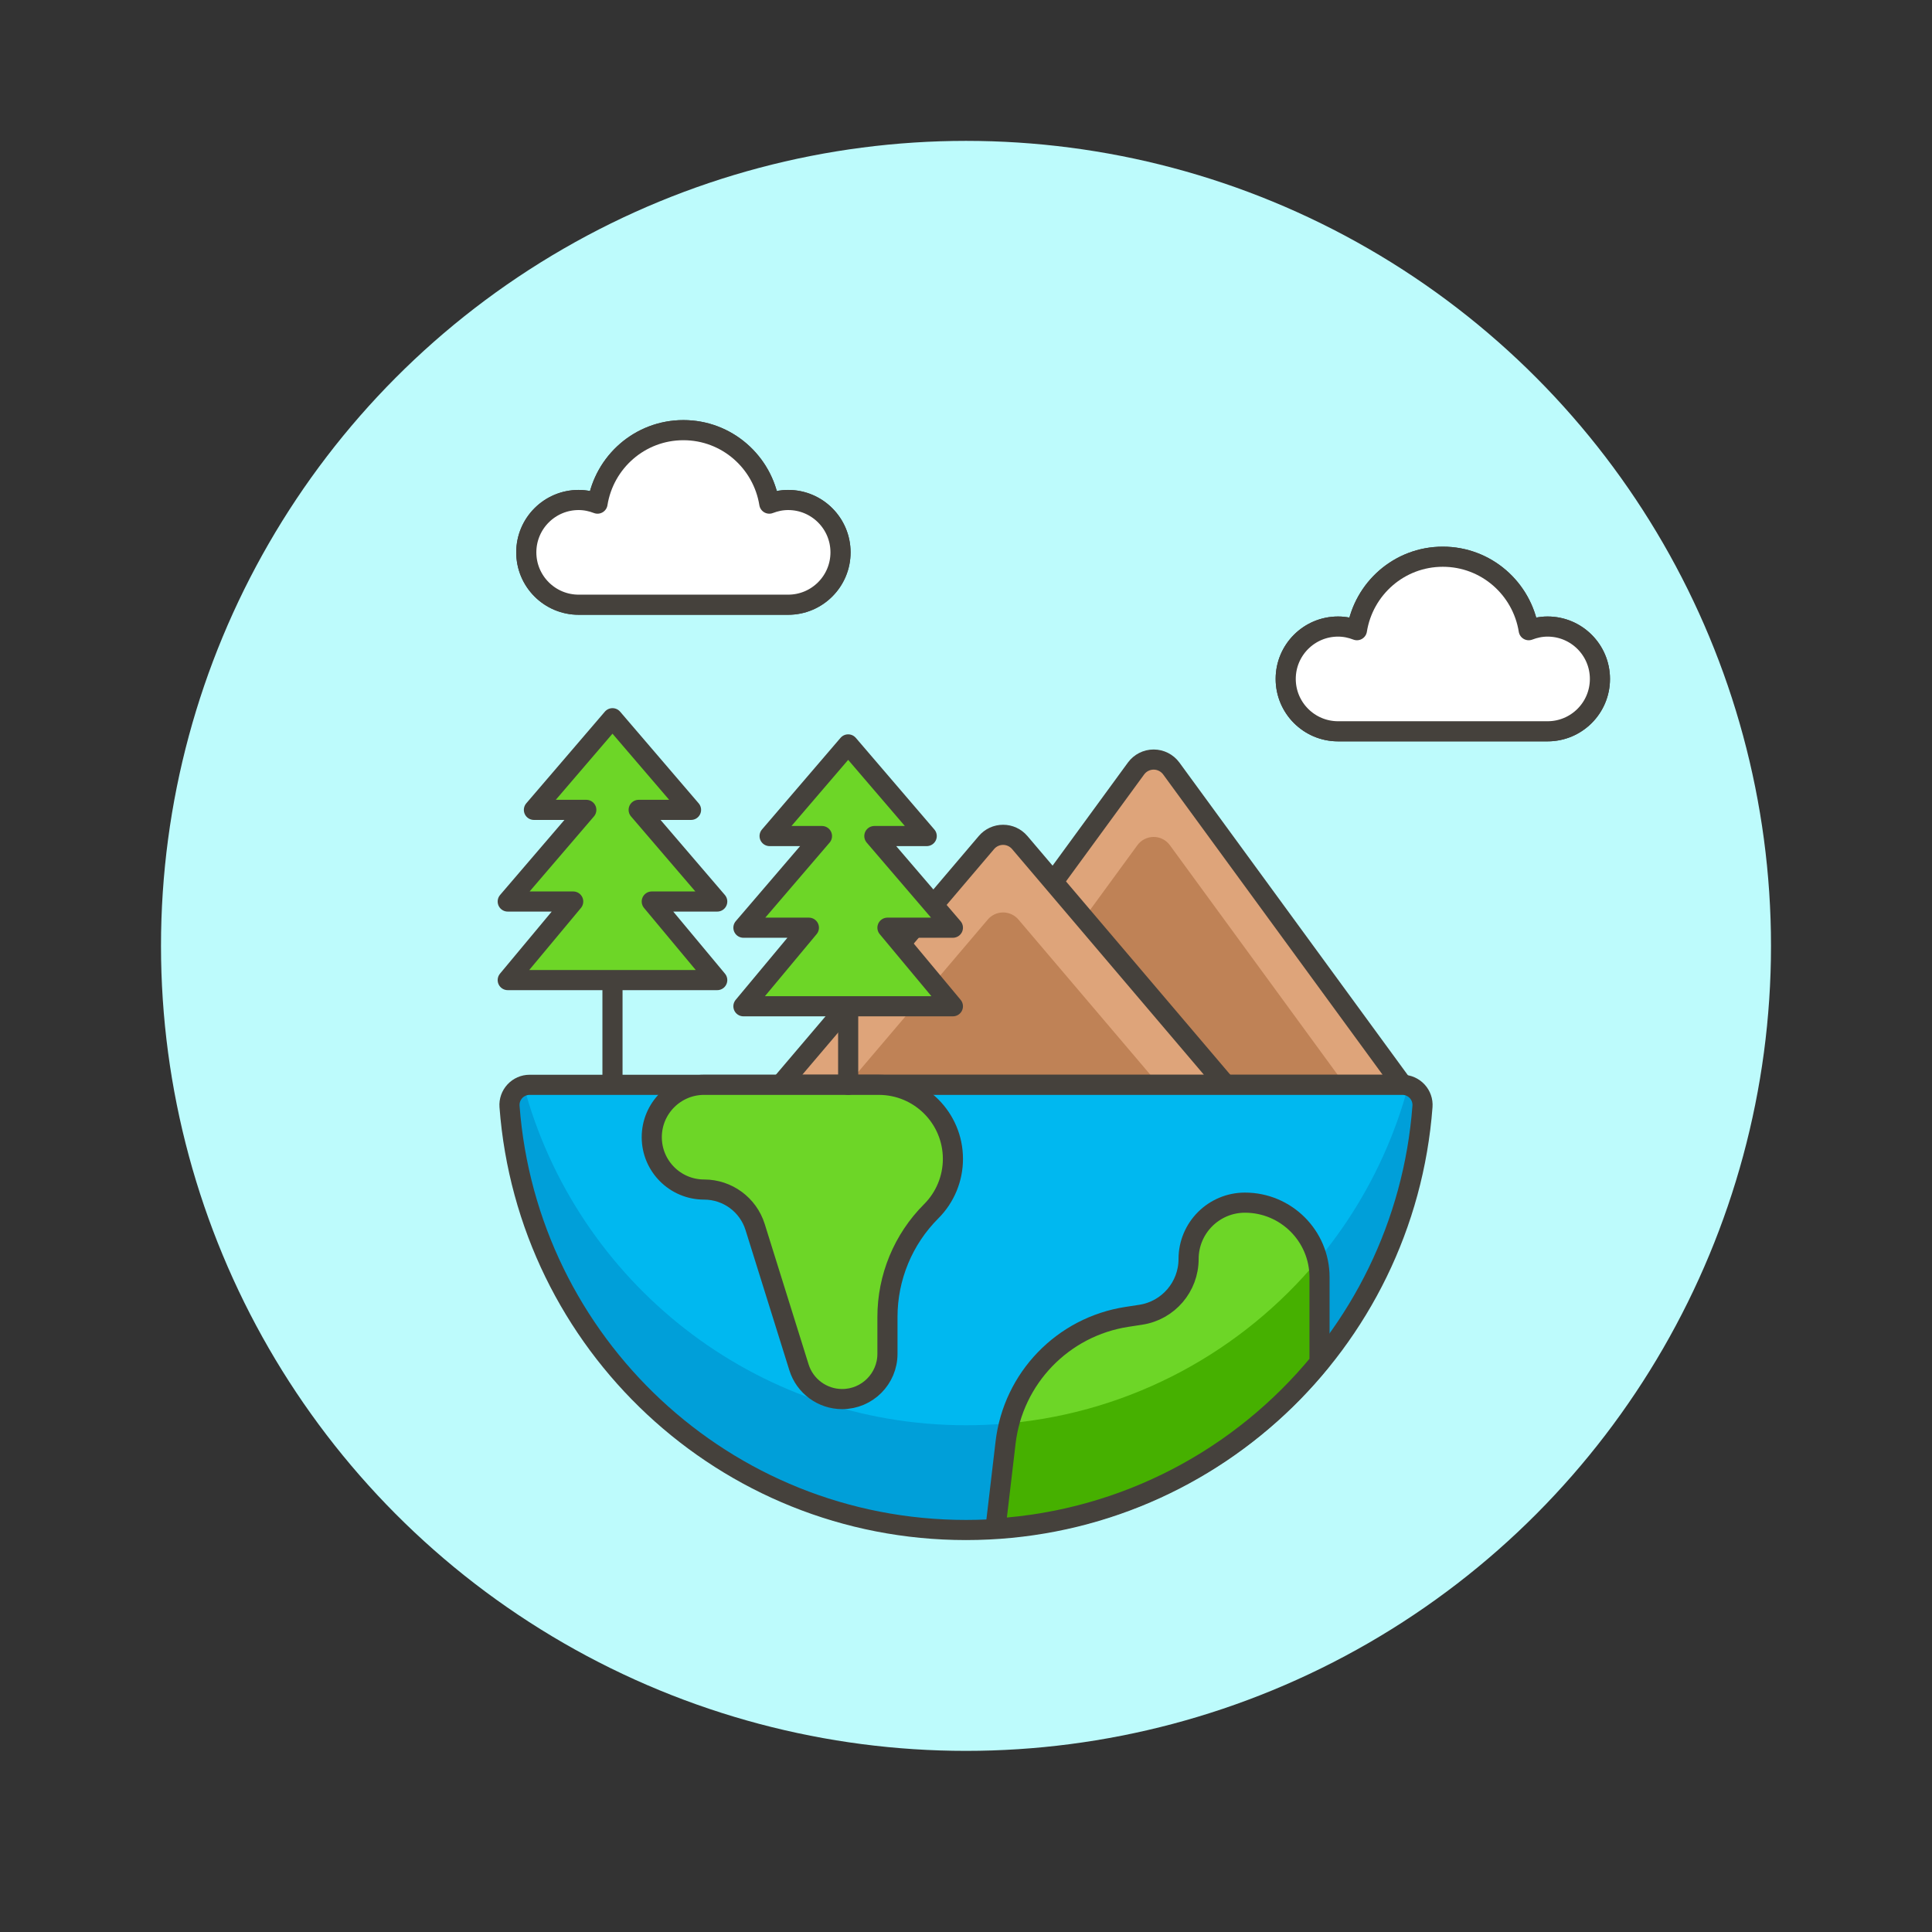 <?xml version="1.0" encoding="utf-8"?>
<!-- Generator: Adobe Illustrator 21.0.0, SVG Export Plug-In . SVG Version: 6.00 Build 0)  -->
<svg version="1.1" id="Layer_1" xmlns="http://www.w3.org/2000/svg" xmlns:xlink="http://www.w3.org/1999/xlink" x="0px" y="0px"
	 width="96px" height="96px" viewBox="0 0 96 96" enable-background="new 0 0 96 96" xml:space="preserve">
<rect x="0" y="0" width="96" height="96" fill="#333333" stroke="none"/>
<circle fill="#BDFBFC" cx="48" cy="47" r="40"/>
<g>
	<g>
		<path fill="#FFFFFF" stroke="#45413C" stroke-linejoin="round" stroke-miterlimit="10" d="M39.163,24.844
			c-0.331,0-0.645,0.068-0.937,0.181c-0.331-2.067-2.108-3.651-4.268-3.651c-2.16,0-3.937,1.584-4.268,3.651
			c-0.292-0.113-0.606-0.181-0.937-0.181c-1.437,0-2.602,1.165-2.602,2.602c0,1.437,1.165,2.602,2.602,2.602h10.41
			c1.437,0,2.602-1.165,2.602-2.602C41.765,26.009,40.6,24.844,39.163,24.844z"/>
		<path fill="#FFFFFF" stroke="#45413C" stroke-linejoin="round" stroke-miterlimit="10" d="M39.163,24.844
			c-0.331,0-0.645,0.068-0.937,0.181c-0.331-2.067-2.108-3.651-4.268-3.651c-2.16,0-3.937,1.584-4.268,3.651
			c-0.292-0.113-0.606-0.181-0.937-0.181c-1.437,0-2.602,1.165-2.602,2.602c0,1.437,1.165,2.602,2.602,2.602h10.41
			c1.437,0,2.602-1.165,2.602-2.602C41.765,26.009,40.6,24.844,39.163,24.844z"/>
	</g>
	<g>
		<path fill="#FFFFFF" stroke="#45413C" stroke-linejoin="round" stroke-miterlimit="10" d="M76.898,31.133
			c-0.331,0-0.645,0.068-0.937,0.181c-0.331-2.067-2.108-3.651-4.268-3.651c-2.16,0-3.937,1.583-4.268,3.651
			c-0.291-0.113-0.606-0.181-0.937-0.181c-1.437,0-2.602,1.165-2.602,2.602c0,1.437,1.165,2.603,2.602,2.603h10.41
			c1.437,0,2.602-1.165,2.602-2.603C79.5,32.299,78.335,31.133,76.898,31.133z"/>
		<path fill="#FFFFFF" stroke="#45413C" stroke-linejoin="round" stroke-miterlimit="10" d="M76.898,31.133
			c-0.331,0-0.645,0.068-0.937,0.181c-0.331-2.067-2.108-3.651-4.268-3.651c-2.16,0-3.937,1.583-4.268,3.651
			c-0.291-0.113-0.606-0.181-0.937-0.181c-1.437,0-2.602,1.165-2.602,2.602c0,1.437,1.165,2.603,2.602,2.603h10.41
			c1.437,0,2.602-1.165,2.602-2.603C79.5,32.299,78.335,31.133,76.898,31.133z"/>
	</g>
	<path fill="#BF8256" d="M44.963,53.904l11.486-15.718c0.204-0.279,0.53-0.444,0.875-0.444c0.346,0,0.671,0.165,0.876,0.444
		l11.486,15.718H44.963z"/>
	<path fill="#DEA47A" d="M56.516,41.997c0.188-0.258,0.488-0.41,0.807-0.41c0.319,0,0.619,0.152,0.807,0.41l8.701,11.907h2.853
		L58.199,38.187c-0.204-0.279-0.529-0.444-0.876-0.444c-0.346,0-0.671,0.165-0.875,0.444L44.963,53.904h2.853L56.516,41.997z"/>
	<path fill="none" stroke="#45413C" stroke-linecap="round" stroke-linejoin="round" stroke-miterlimit="10" d="M44.963,53.904
		l11.486-15.718c0.204-0.279,0.53-0.444,0.875-0.444c0.346,0,0.671,0.165,0.876,0.444l11.486,15.718H44.963z"/>
	<path fill="#BF8256" d="M38.783,53.904l10.234-12.04c0.206-0.242,0.508-0.382,0.826-0.382c0.318,0,0.62,0.14,0.826,0.382
		l10.234,12.04H38.783z"/>
	<path fill="#DEA47A" d="M49.082,45.692c0.19-0.224,0.468-0.353,0.762-0.353c0.293,0,0.572,0.129,0.762,0.353l6.98,8.212h3.318
		L50.67,41.864c-0.206-0.242-0.508-0.382-0.826-0.382c-0.318,0-0.62,0.14-0.826,0.382l-10.234,12.04h3.318L49.082,45.692z"/>
	<path fill="none" stroke="#45413C" stroke-linecap="round" stroke-linejoin="round" stroke-miterlimit="10" d="M38.783,53.904
		l10.234-12.04c0.206-0.242,0.508-0.382,0.826-0.382c0.318,0,0.62,0.14,0.826,0.382l10.234,12.04H38.783z"/>
	
		<line fill="none" stroke="#45413C" stroke-linecap="round" stroke-linejoin="round" stroke-miterlimit="10" x1="30.434" y1="53.904" x2="30.434" y2="48.7"/>
	<polygon fill="#6DD627" stroke="#45413C" stroke-linecap="round" stroke-linejoin="round" stroke-miterlimit="10" points="
		35.639,44.796 31.735,40.242 34.337,40.242 30.434,35.688 26.53,40.242 29.133,40.242 25.229,44.796 28.482,44.796 25.229,48.7 
		30.434,48.7 35.639,48.7 32.386,44.796 	"/>
	<g>
		<path fill="#00B8F0" d="M26.316,53.904c-0.278,0-0.544,0.116-0.733,0.32c-0.189,0.204-0.286,0.478-0.265,0.755
			C26.201,66.747,36.007,76.025,48,76.025c11.993,0,21.799-9.278,22.682-21.045c0.021-0.278-0.075-0.551-0.264-0.755
			c-0.189-0.204-0.455-0.321-0.733-0.321H26.316z"/>
		<path fill="#009FD9" d="M69.976,53.948C67.38,63.663,58.534,70.82,48,70.82s-19.38-7.157-21.976-16.872
			c-0.167,0.051-0.32,0.145-0.442,0.276c-0.189,0.204-0.286,0.477-0.265,0.755C26.201,66.747,36.007,76.025,48,76.025
			c11.993,0,21.799-9.277,22.682-21.044c0.021-0.277-0.075-0.551-0.264-0.755C70.297,54.094,70.143,53.999,69.976,53.948z"/>
		<path fill="none" stroke="#45413C" stroke-linecap="round" stroke-linejoin="round" stroke-miterlimit="10" d="M26.316,53.904
			c-0.278,0-0.544,0.116-0.733,0.32c-0.189,0.204-0.286,0.478-0.265,0.755C26.201,66.747,36.007,76.025,48,76.025
			c11.993,0,21.799-9.278,22.682-21.045c0.021-0.278-0.075-0.551-0.264-0.755c-0.189-0.204-0.455-0.321-0.733-0.321H26.316z"/>
		<path fill="#6DD627" stroke="#45413C" stroke-linecap="round" stroke-linejoin="round" stroke-miterlimit="10" d="M34.988,53.904
			c-1.437,0-2.602,1.165-2.602,2.602c0,1.437,1.165,2.602,2.602,2.602c1.161,0,2.188,0.755,2.534,1.863L39.7,67.94
			c0.293,0.939,1.163,1.579,2.147,1.579c1.242,0,2.25-1.007,2.25-2.25v-1.831c0-1.97,0.782-3.859,2.175-5.251
			c0.69-0.69,1.078-1.626,1.078-2.602c0-2.033-1.648-3.68-3.68-3.68H34.988z"/>
		<path fill="#6DD627" d="M65.566,67.7v-4.236c0-2.046-1.659-3.705-3.705-3.705c-1.547,0-2.801,1.254-2.801,2.801
			c0,1.383-1.009,2.559-2.375,2.769l-0.69,0.106c-3.186,0.49-5.653,3.047-6.029,6.248l-0.502,4.268
			C55.95,75.539,61.687,72.423,65.566,67.7z"/>
		<path fill="#46B000" d="M65.566,63.464c0-0.287-0.033-0.566-0.094-0.833c-3.741,4.488-9.175,7.513-15.326,8.089
			c-0.082,0.314-0.143,0.635-0.181,0.964l-0.502,4.268c6.487-0.413,12.225-3.529,16.104-8.252V63.464z"/>
		<path fill="none" stroke="#45413C" stroke-linecap="round" stroke-linejoin="round" stroke-miterlimit="10" d="M65.566,67.7
			v-4.236c0-2.046-1.659-3.705-3.705-3.705c-1.547,0-2.801,1.254-2.801,2.801c0,1.383-1.009,2.559-2.375,2.769l-0.69,0.106
			c-3.186,0.49-5.653,3.047-6.029,6.248l-0.502,4.268C55.95,75.539,61.687,72.423,65.566,67.7z"/>
	</g>
	
		<line fill="none" stroke="#45413C" stroke-linecap="round" stroke-linejoin="round" stroke-miterlimit="10" x1="42.145" y1="53.904" x2="42.145" y2="50.001"/>
	<polygon fill="#6DD627" stroke="#45413C" stroke-linecap="round" stroke-linejoin="round" stroke-miterlimit="10" points="
		47.349,46.097 43.446,41.543 46.048,41.543 42.145,36.989 38.241,41.543 40.843,41.543 36.94,46.097 40.193,46.097 36.94,50.001 
		42.145,50.001 47.349,50.001 44.097,46.097 	"/>
</g>
</svg>

